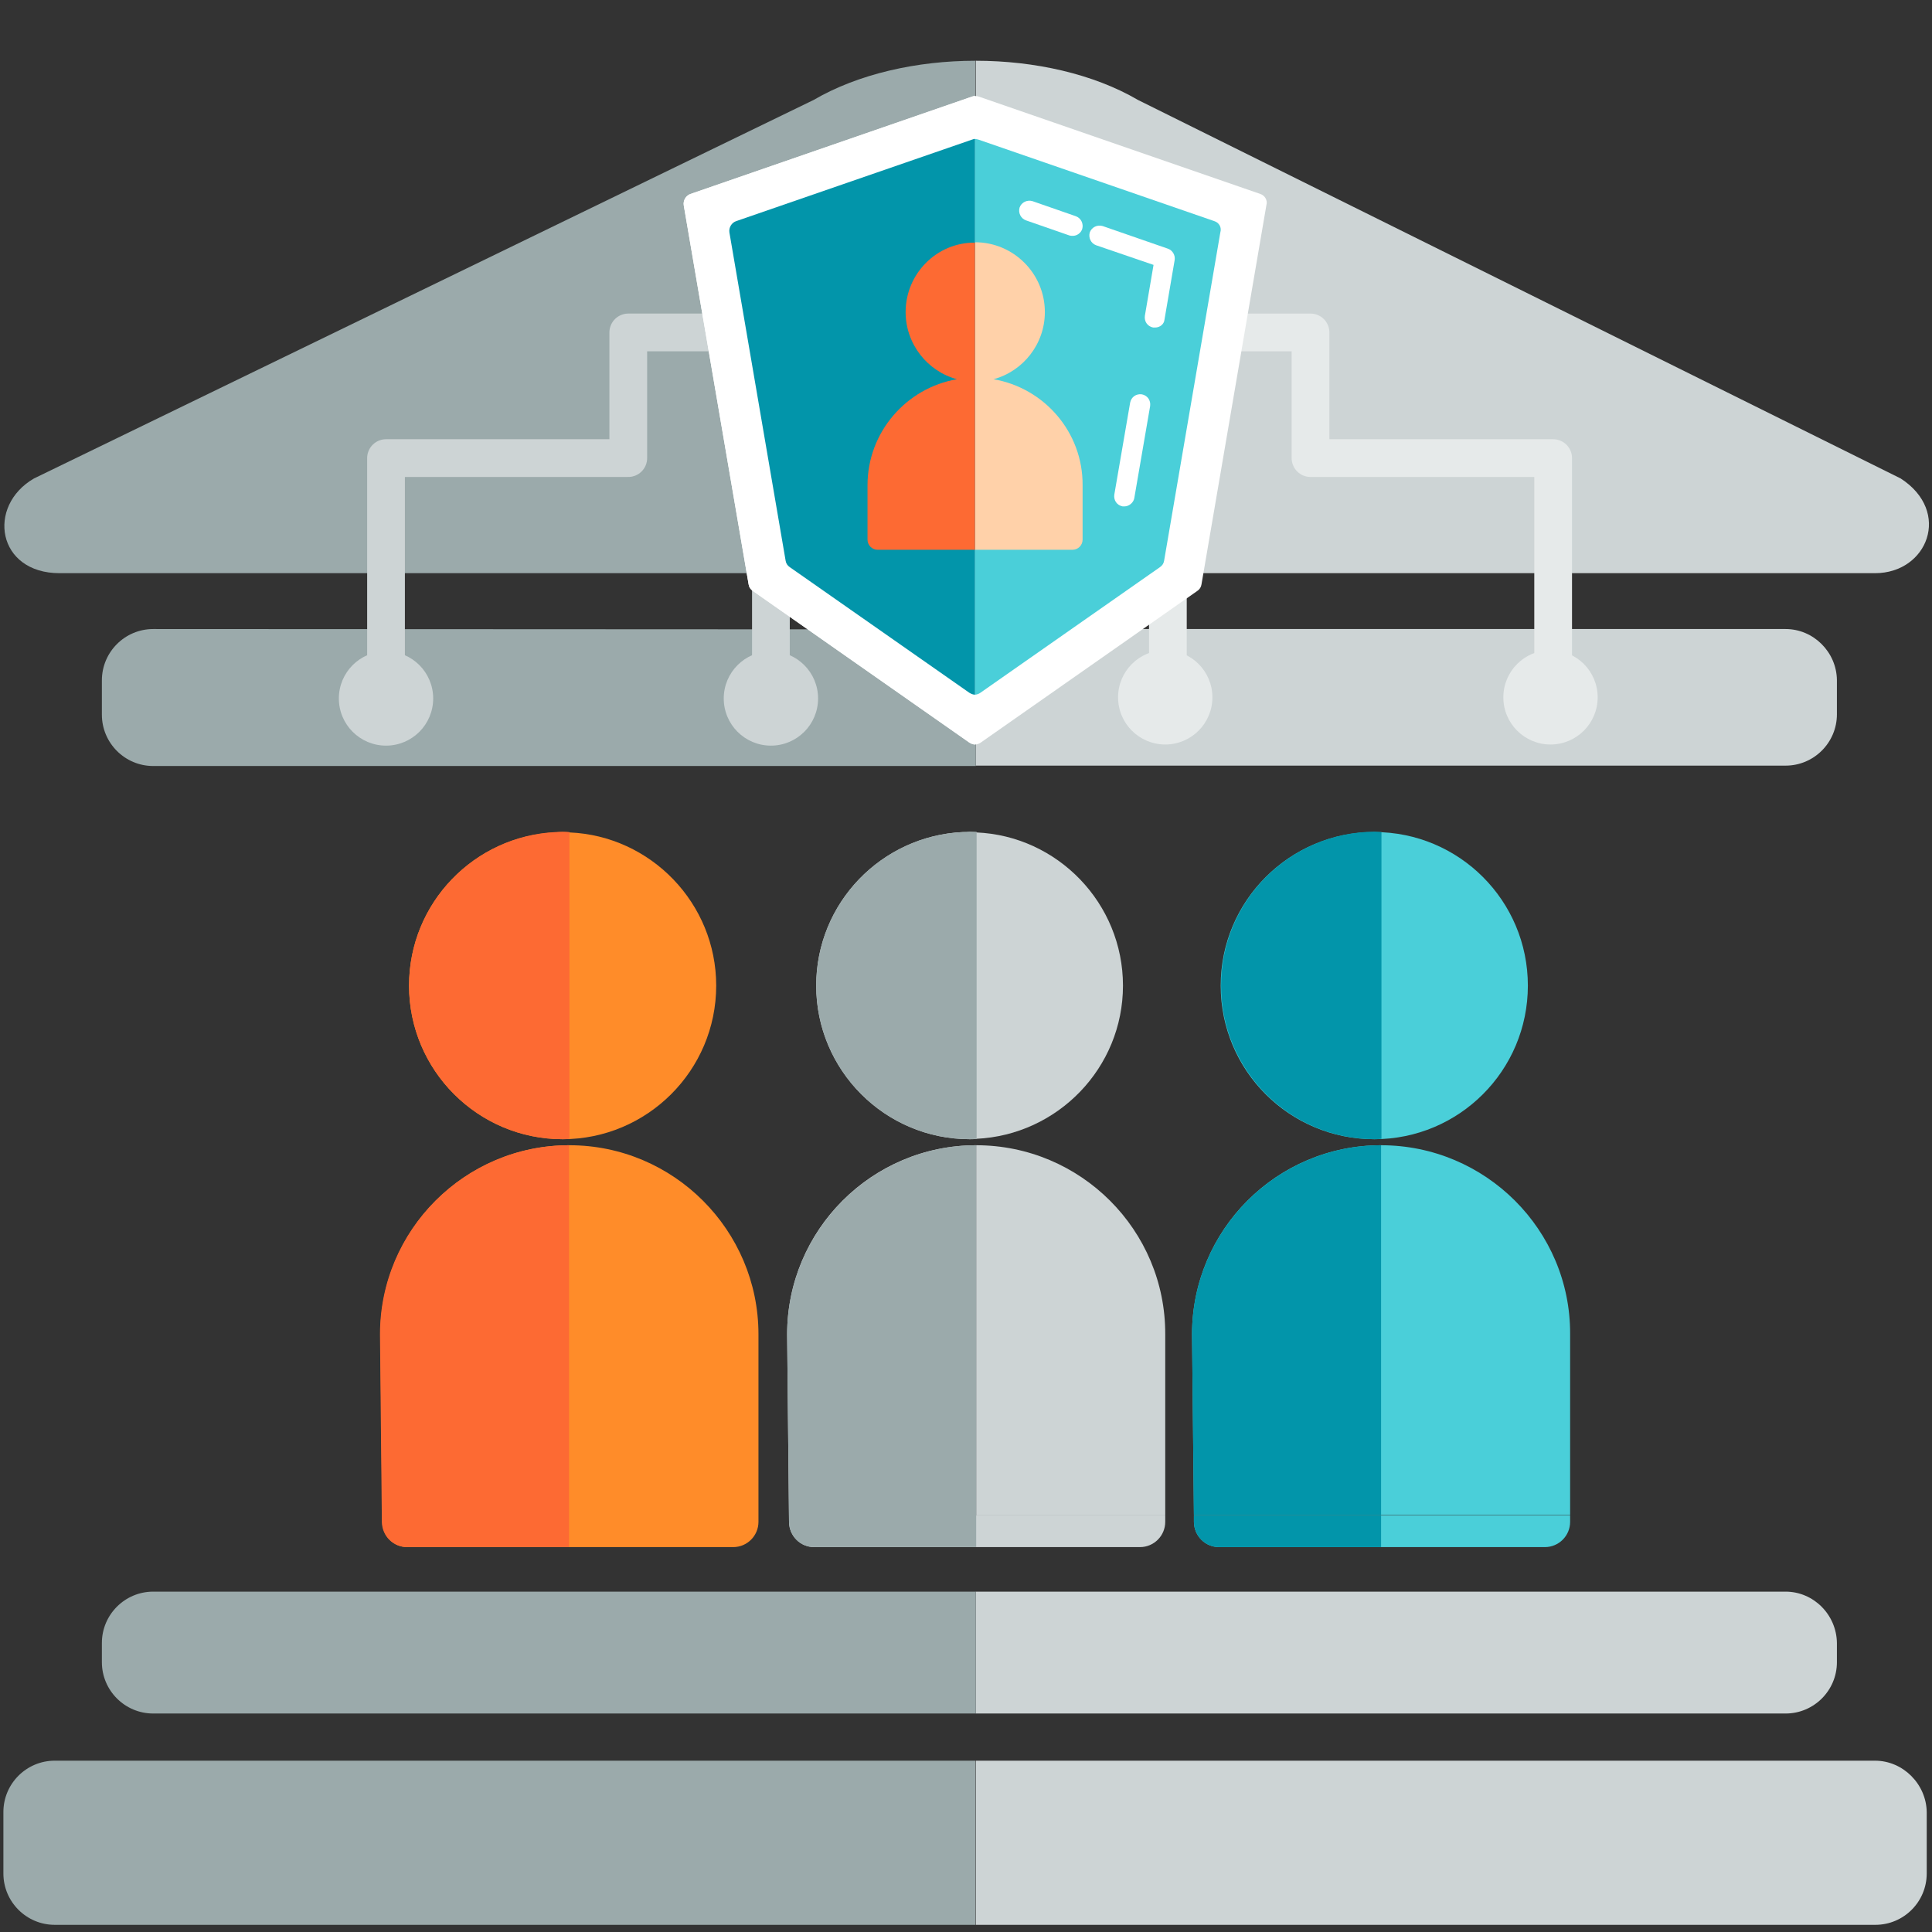 <?xml version="1.0" encoding="utf-8"?>
<!-- Generator: Adobe Illustrator 19.0.0, SVG Export Plug-In . SVG Version: 6.00 Build 0)  -->
<svg version="1.1" id="Layer_1" xmlns="http://www.w3.org/2000/svg" xmlns:xlink="http://www.w3.org/1999/xlink" x="0px" y="0px"
	 viewBox="206 -206 512 512" style="enable-background:new 206 -206 512 512;" xml:space="preserve">
<rect x="206" y="-206" width="512" height="512" fill="#333333" stroke="none"/>
<style type="text/css">
	.st0{fill:#CDD4D5;}
	.st1{fill:#9BAAAB;}
	.st2{fill:#E6EAEA;}
	.st3{fill:none;stroke:#CDD4D5;stroke-width:10;stroke-linejoin:round;stroke-miterlimit:10;}
	.st4{fill:none;stroke:#E6EAEA;stroke-width:10;stroke-linejoin:round;stroke-miterlimit:10;}
	.st5{fill:#FFD1A9;}
	.st6{fill:#FFFFFF;}
	.st7{fill:#4ACFD9;}
	.st8{fill:#0295AA;}
	.st9{fill:#FD6A33;}
	.st10{fill:#FF8C29;}
</style>
<path class="st0" d="M679.2,215.8H464.6v32.3h214.6c7.5,0,13.6-6.1,13.6-13.6v-5.1C692.7,221.9,686.6,215.8,679.2,215.8z"/>
<path class="st1" d="M246.6,215.8c-7.5,0-13.6,6.1-13.6,13.6v5.1c0,7.5,6.1,13.6,13.6,13.6h218v-32.3L246.6,215.8L246.6,215.8z"/>
<path class="st0" d="M709.7-79.2L507.6-179.5c-11.8-6.9-27.4-10.4-43-10.4v135.8h238.3C716.8-54.1,723.3-70.4,709.7-79.2z"/>
<path class="st1" d="M421.6-179.5L215-79.2c-12.6,7.3-9.8,25.1,6.8,25.1h242.7v-135.8C449-189.9,433.4-186.4,421.6-179.5z"/>
<path class="st0" d="M702.9,260.6H464.6v43.5H703c7.5,0,13.6-6.1,13.6-13.6v-16.3C716.5,266.9,710.4,260.6,702.9,260.6z"/>
<path class="st1" d="M220.5,260.6c-7.5,0-13.6,6.1-13.6,13.6v16.3c0,7.5,6.1,13.6,13.6,13.6h244v-43.5H220.5z"/>
<path class="st0" d="M679.2-39.3H464.6v36.2h214.6c7.5,0,13.6-6.1,13.6-13.6v-9.1C692.7-33.2,686.6-39.3,679.2-39.3z"/>
<path class="st1" d="M246.6-39.3c-7.5,0-13.6,6.1-13.6,13.6v9.1C233-9.1,239.1-3,246.6-3h218v-36.2L246.6-39.3L246.6-39.3z"/>
<circle class="st0" cx="410.3" cy="-20.9" r="12.5"/>
<circle class="st0" cx="308.3" cy="-20.9" r="12.5"/>
<circle class="st2" cx="616.9" cy="-21.2" r="12.5"/>
<circle class="st2" cx="514.8" cy="-21.2" r="12.5"/>
<polyline class="st3" points="410.3,-20.9 410.3,-84.6 464.6,-84.6 "/>
<polyline class="st3" points="308.3,-20.9 308.3,-84.6 372.5,-84.6 372.5,-117.9 464.6,-117.9 "/>
<polyline class="st4" points="515.5,-20.9 515.5,-84.6 461.3,-84.6 "/>
<polyline class="st4" points="617.6,-20.9 617.6,-84.6 553.3,-84.6 553.3,-117.9 461.3,-117.9 "/>
<path class="st5" d="M556.9-2.1"/>
<path class="st6" d="M540-154.6l-74.6-25.8c-0.6-0.2-1.2-0.2-1.8,0l-74.6,25.8c-1.2,0.4-2,1.7-1.8,3l17.2,100.5
	c0.1,0.7,0.5,1.3,1.1,1.7l57.4,40.2c0.5,0.3,1,0.5,1.5,0.5c0.5,0,1.1-0.2,1.5-0.5l57.4-40.2c0.6-0.4,1-1,1.1-1.7l17.2-100.5
	C542-152.9,541.2-154.2,540-154.6z"/>
<path class="st7" d="M527.8-147.4L465.3-169c-0.6-0.2-1.2-0.2-1.8,0l-62.5,21.6c-1.2,0.4-2,1.7-1.8,3l14.9,87
	c0.1,0.7,0.5,1.3,1.1,1.7l47.6,33.3c0.5,0.3,1,0.5,1.5,0.5c0.5,0,1.1-0.2,1.5-0.5l47.6-33.3c0.6-0.4,1-1,1.1-1.7l14.9-87
	C529.8-145.7,529.1-147,527.8-147.4z"/>
<path class="st5" d="M469.3-105.5c7.8-2.1,13.6-9.3,13.6-17.8c0-10.2-8.3-18.5-18.5-18.5c-10.2,0-18.5,8.3-18.5,18.5
	c0,8.5,5.8,15.7,13.6,17.8c-13.4,2.3-23.7,14-23.7,28.1v14.4c0,1.5,1.2,2.7,2.7,2.7h51.7c1.5,0,2.7-1.2,2.7-2.7v-14.4
	C493-91.5,482.7-103.2,469.3-105.5z"/>
<g>
	<path class="st6" d="M504-71.8c-0.2,0-0.3,0-0.5,0c-1.5-0.3-2.4-1.6-2.2-3.1l4.2-24.4c0.3-1.5,1.6-2.4,3.1-2.2
		c1.5,0.3,2.4,1.6,2.2,3.1l-4.2,24.4C506.4-72.8,505.2-71.8,504-71.8z"/>
	<path class="st6" d="M512.1-119.2c-0.2,0-0.3,0-0.5,0c-1.5-0.3-2.4-1.6-2.2-3.1l2.3-13.5l-15.2-5.2c-1.4-0.5-2.1-2-1.7-3.4
		c0.5-1.4,2-2.1,3.4-1.7l17.3,6c1.2,0.4,2,1.7,1.8,3l-2.7,15.8C514.5-120.1,513.4-119.2,512.1-119.2z"/>
	<path class="st6" d="M490.3-143.5c-0.3,0-0.6,0-0.9-0.1l-11.5-4c-1.4-0.5-2.1-2-1.7-3.4c0.5-1.4,2-2.1,3.4-1.7l11.5,4
		c1.4,0.5,2.1,2,1.7,3.4C492.4-144.2,491.4-143.5,490.3-143.5z"/>
</g>
<path class="st6" d="M463.6-180.4l-74.6,25.8c-1.2,0.4-2,1.7-1.8,3l17.2,100.5c0.1,0.7,0.5,1.3,1.1,1.7l57.4,40.2
	c0.5,0.3,1,0.5,1.5,0.5v-171.9C464.2-180.6,463.9-180.5,463.6-180.4z"/>
<path class="st8" d="M463.6-169l-62.5,21.6c-1.2,0.4-2,1.7-1.8,3l14.9,87c0.1,0.7,0.5,1.3,1.1,1.7l47.6,33.3c0.5,0.3,1,0.5,1.5,0.5
	v-147.3C464.2-169.2,463.9-169.1,463.6-169z"/>
<path class="st9" d="M446-123.3c0,8.5,5.8,15.7,13.6,17.8c-13.4,2.3-23.7,14-23.7,28.1v14.4c0,1.5,1.2,2.7,2.7,2.7h25.8v-81.4
	C454.3-141.8,446-133.5,446-123.3z"/>
<g>
	<g>
		<path class="st7" d="M570.2,14.5c-22.4,0-40.7,18.2-40.7,40.7s18.2,40.7,40.7,40.7s40.7-18.2,40.7-40.7S592.7,14.5,570.2,14.5z"/>
		<path class="st7" d="M522.4,197.4c0.1,3.7,3,6.6,6.7,6.6h86.3c3.7,0,6.7-3,6.7-6.7v-1.7h-99.7V197.4z"/>
		<path class="st7" d="M572,97.5c-27.7,0-50.1,22.5-50.1,50.1c0,0.1,0,0.1,0,0.1l0.5,47.8h99.7v-48C622.2,120,599.7,97.5,572,97.5z"
			/>
	</g>
	<g>
		<path class="st8" d="M529.6,55.2c0,22.4,18.2,40.7,40.7,40.7c0.6,0,1.2,0,1.8-0.1V14.5c-0.6,0-1.2-0.1-1.8-0.1
			C547.8,14.5,529.6,32.7,529.6,55.2z"/>
		<path class="st8" d="M522.4,197.4c0.1,3.7,3,6.6,6.7,6.6H572v-8.4h-49.6L522.4,197.4z"/>
		<path class="st8" d="M521.9,147.6c0,0.1,0,0.1,0,0.1l0.5,47.8H572V97.5C544.4,97.5,521.9,120,521.9,147.6z"/>
	</g>
</g>
<g>
	<g>
		<path class="st0" d="M422.3,55.2c0,22.4,18.2,40.7,40.7,40.7c0.6,0,1.2,0,1.8-0.1V14.5h-3.6C439.6,15.5,422.3,33.3,422.3,55.2z"/>
		<path class="st0" d="M461.2,14.5h3.6c-0.6,0-1.2-0.1-1.8-0.1C462.4,14.5,461.8,14.5,461.2,14.5z"/>
		<path class="st0" d="M503.6,55.2c0-21.8-17.3-39.7-38.9-40.6v81.2C486.3,94.8,503.6,77,503.6,55.2z"/>
		<path class="st0" d="M464.7,97.5c-27.7,0-50.1,22.5-50.1,50.1c0,0.1,0,0.1,0,0.1l0.5,49.7c0.1,3.7,3,6.6,6.7,6.6h86.3
			c3.7,0,6.7-3,6.7-6.7v-1.7h-50.1V97.5z"/>
		<path class="st0" d="M464.7,97.5v98.1h50.1v-48C514.9,120,492.4,97.5,464.7,97.5z"/>
	</g>
	<g>
		<path class="st1" d="M422.3,55.2c0,22.4,18.2,40.7,40.7,40.7c0.6,0,1.2,0,1.8-0.1V14.5h-3.6C439.6,15.5,422.3,33.3,422.3,55.2z"/>
		<path class="st1" d="M461.2,14.5h3.6l0,0c-0.6,0-1.2-0.1-1.8-0.1C462.4,14.5,461.8,14.5,461.2,14.5z"/>
		<path class="st1" d="M414.6,147.6c0,0.1,0,0.1,0,0.1l0.5,49.7c0.1,3.7,3,6.6,6.7,6.6h42.9V97.5C437.2,97.5,414.6,120,414.6,147.6z
			"/>
	</g>
</g>
<g>
	<g>
		<path class="st10" d="M314.4,55.2c0,22.4,18.2,40.7,40.7,40.7c22.4,0,40.7-18.2,40.7-40.7c0-21.8-17.3-39.7-38.9-40.6h-3.6
			C331.7,15.5,314.4,33.3,314.4,55.2z"/>
		<path class="st10" d="M353.3,14.5h3.6c-0.6,0-1.2-0.1-1.8-0.1S353.9,14.5,353.3,14.5z"/>
		<path class="st10" d="M356.9,97.5c-27.7,0-50.1,22.5-50.1,50.1c0,0.1,0,0.1,0,0.1l0.5,49.7c0.1,3.7,3,6.6,6.7,6.6h86.3
			c3.7,0,6.7-3,6.7-6.7v-49.7C407,120,384.5,97.5,356.9,97.5z"/>
	</g>
	<g>
		<path class="st9" d="M314.4,55.2c0,22.4,18.2,40.7,40.7,40.7c0.6,0,1.2,0,1.8-0.1V14.5h-3.6C331.7,15.5,314.4,33.3,314.4,55.2z"/>
		<path class="st9" d="M355.1,14.5c-0.6,0-1.2,0-1.8,0.1h3.6l0,0C356.3,14.5,355.6,14.5,355.1,14.5z"/>
		<path class="st9" d="M306.7,147.6c0,0.1,0,0.1,0,0.1l0.5,49.7c0.1,3.7,3,6.6,6.7,6.6h42.9V97.5C329.2,97.5,306.7,120,306.7,147.6z
			"/>
	</g>
</g>
</svg>
